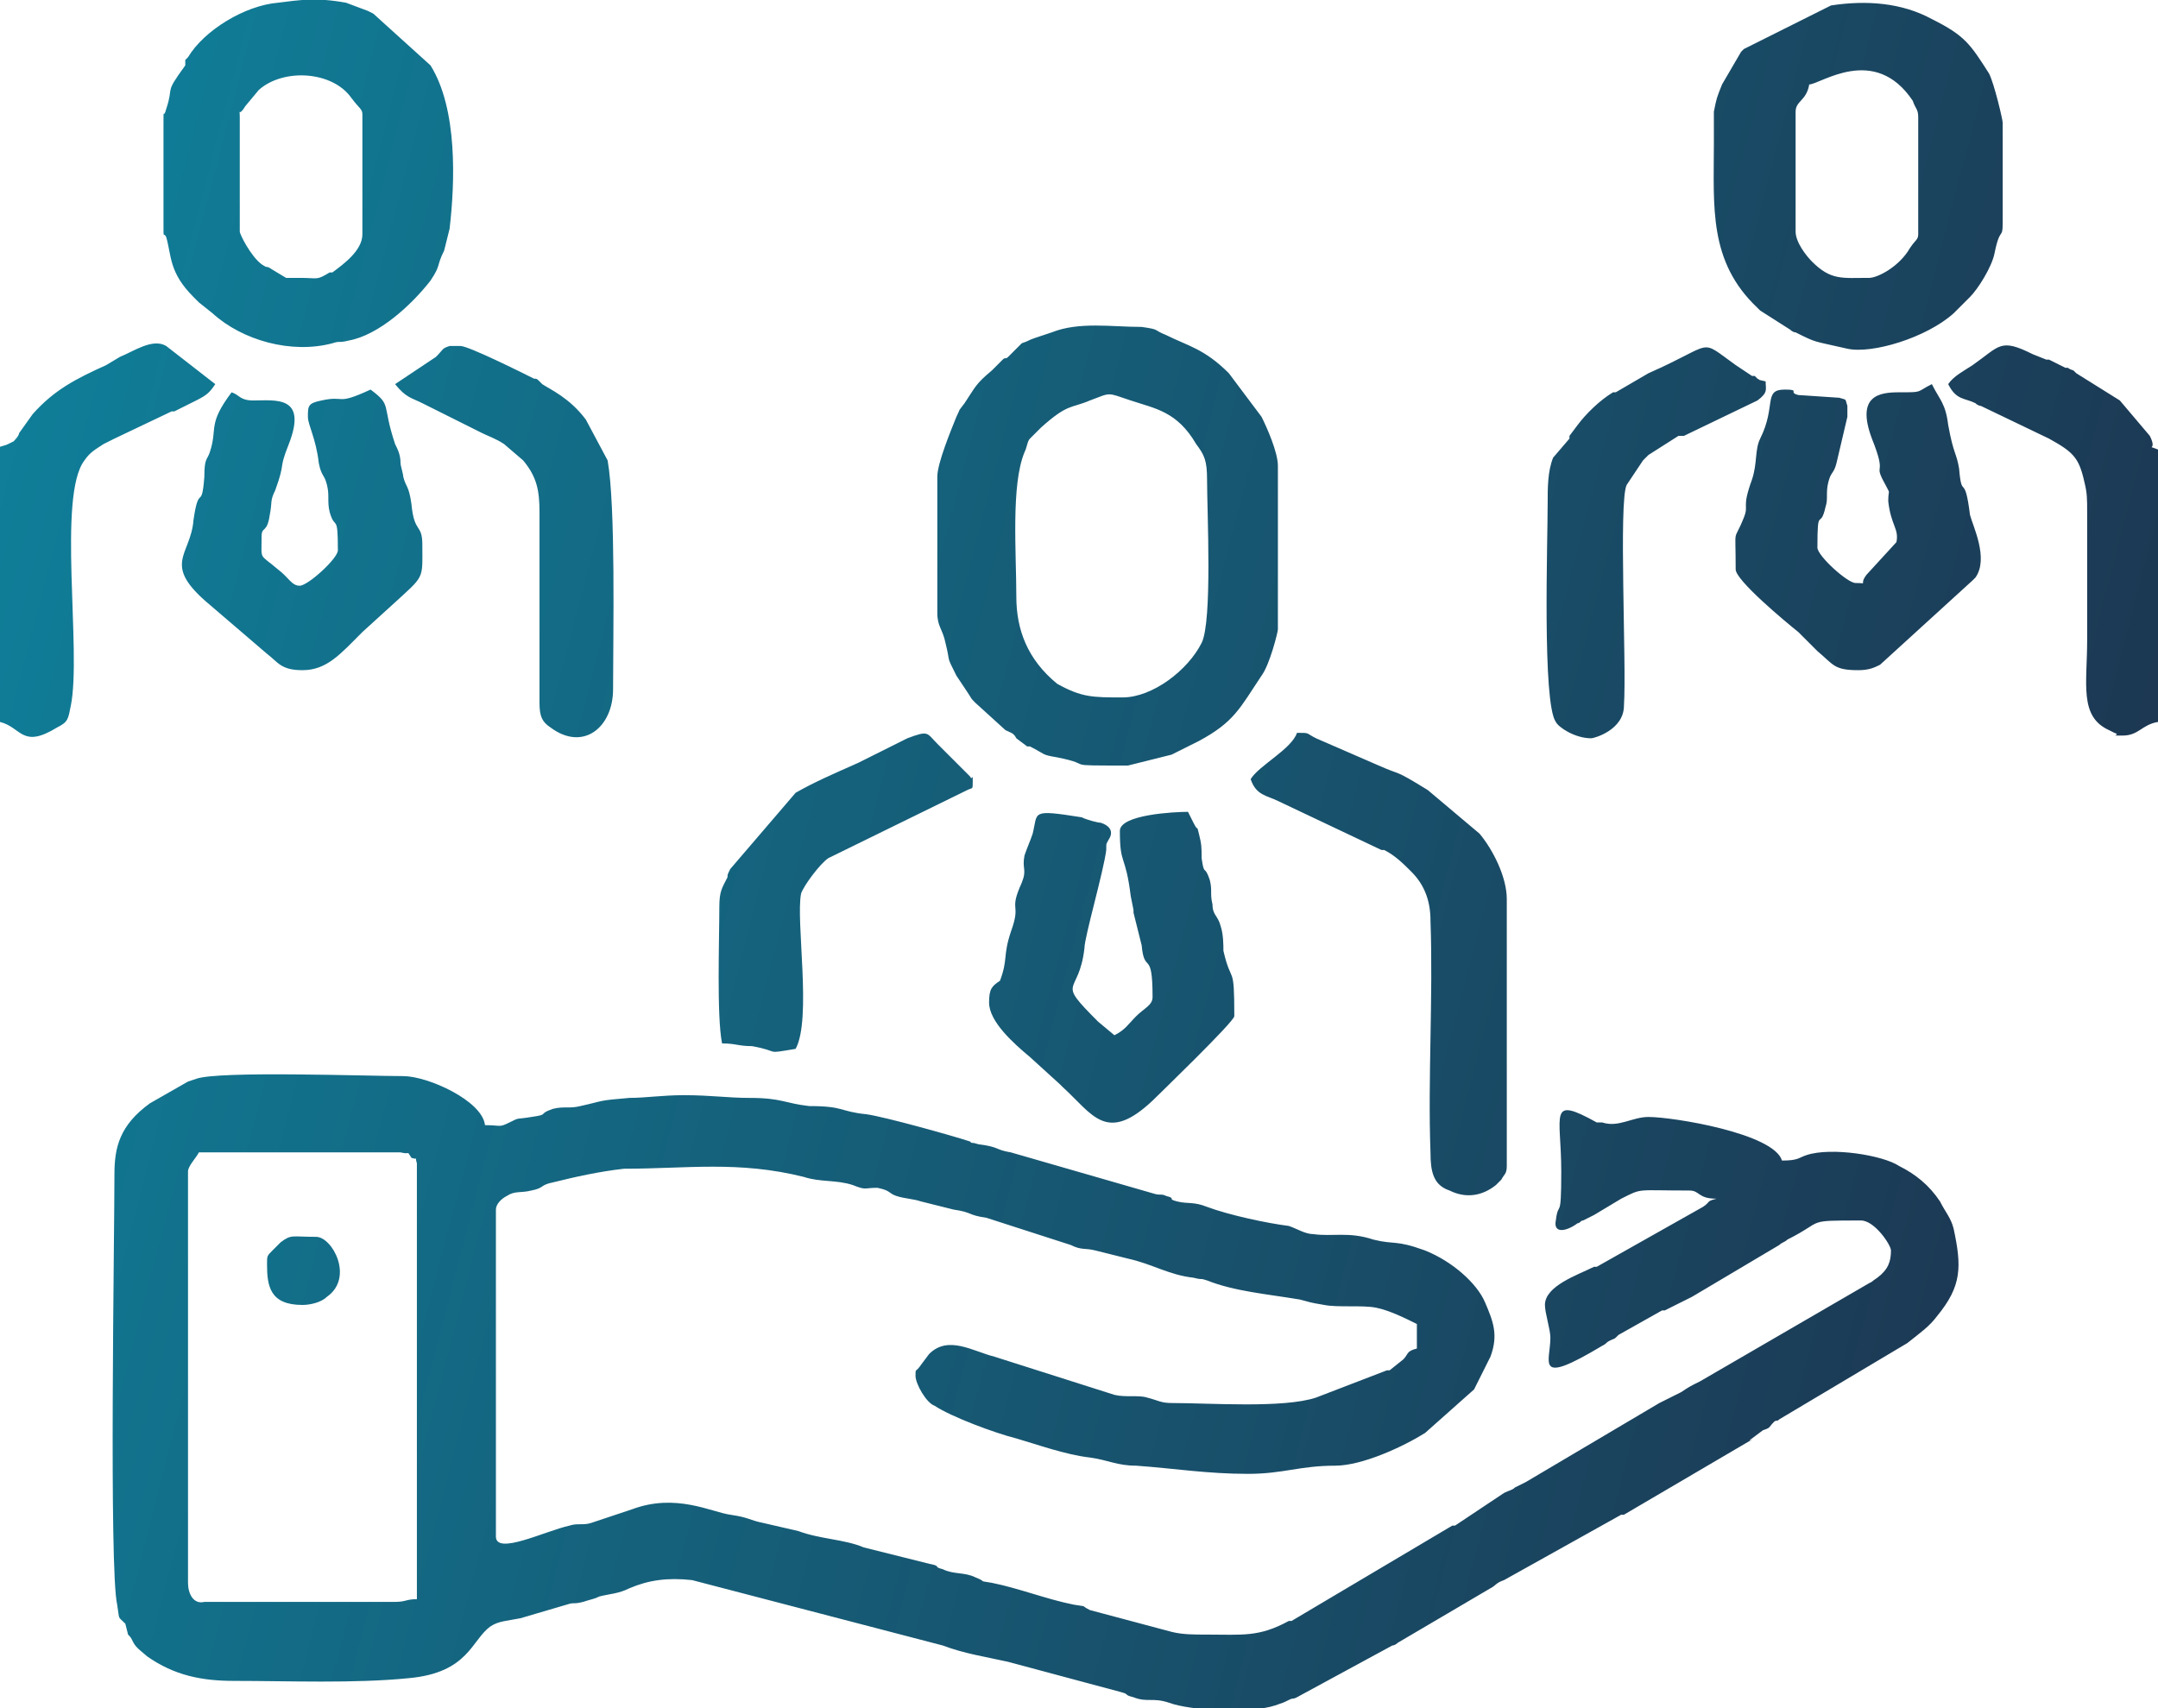 <?xml version="1.0" encoding="utf-8"?>
<!-- Generator: Adobe Illustrator 25.2.0, SVG Export Plug-In . SVG Version: 6.00 Build 0)  -->
<svg version="1.1" id="Layer_1" xmlns="http://www.w3.org/2000/svg" xmlns:xlink="http://www.w3.org/1999/xlink" x="0px" y="0px"
	 viewBox="0 0 79.2 62.7" style="enable-background:new 0 0 79.2 62.7;" xml:space="preserve">
<style type="text/css">
	.st0{display:none;}
	.st1{display:inline;}
	.st2{display:inline;clip-path:url(#SVGID_3_);fill:url(#SVGID_5_);}
	.st3{clip-path:url(#SVGID_6_);fill:url(#SVGID_7_);}
	.st4{display:inline;clip-path:url(#SVGID_8_);fill:url(#SVGID_9_);}
</style>
<g class="st0">
	<defs>
		<path id="SVGID_4_" d="M21.1,41.3c-0.3,0-0.9-0.2-1.3-0.2c-0.8-0.1-1.9,0.1-2.6,0.4c-0.7,0.3-2.5,2.1-3.2,2.6l-3.7,3.5
			c-0.4,0.7-0.2,1.5,0.4,2c0.6,0.5,1,0.9,1.5,1.4c1,0.9,1.9,1.8,3.1,2.8l9.1,8.3c0.8,0.5,1.7,0.4,2.3-0.1c1.5-1.3,3.1-3,4.5-4.2
			c1.4-1.2,2.5-2.2,2.3-4.2c0-0.3-0.2-0.3-0.1-0.5c0.1-0.4,1.8-1.4,2.6-1.7c1.4-0.4,4.2-0.3,5.8-0.3c2,0,4,0,6,0
			c1.6,0,6,0.3,7.3-0.3c0.7-0.3,0.4-0.1,0.9-0.5c0.3-0.2,1.5-1.4,1.8-1.8l7.1-8.1c0.2-0.3,0.4-0.5,0.7-0.8c0.6-0.6,2.4-2.6,2.7-3.1
			c1.2-2.1,0.4-4.6-1.8-5.7c-0.6-0.3-1.6-0.5-2.5-0.5c-1.7,0.1-2.7,1.1-3.8,2.1l-2,1.7c-0.1,0.1-0.3,0.2-0.4,0.3l-3.1,2.8
			c-1,0.9-0.5,0.5-1.8,0c-0.4-0.2-0.7-0.2-1.1-0.3c-0.9-0.3-10.7,0.1-12-0.1c-1-0.1-2.3-0.8-3.3-1.1c-0.3-0.1-0.9-0.3-1.3-0.3
			c-0.4,0-0.4,0-0.7-0.1c-0.3-0.1-0.3-0.1-0.6-0.1c-2.4,0-4.4-0.1-6.6,0.9c-2.2,1-1.8,0.8-4,2.3L22,40.1c-0.1,0.2-0.2,0.3-0.3,0.4
			c-0.1,0.2-0.2,0.1-0.3,0.4C21.3,41.1,21.2,41.2,21.1,41.3 M66.5,35.1c-0.2,0.8-1.1,1.5-1.7,2.1c-0.9,1-2.1,2.4-2.9,3.4l-2.2,2.5
			c-0.2,0.2-0.1,0.2-0.4,0.5L58,45c-0.3,0.4-0.5,0.6-0.9,1c-0.2,0.2-0.3,0.4-0.6,0.7c-2.6,2.7-1,2.3-6.8,2.3c-1.3,0-12.7-0.1-13.3,0
			l-1.1,0.2c-0.7,0.1-2,0.9-2.5,1.3c-0.8,0.7-0.7,0.7-1.5-0.1c-2.7-2.5-5.3-4.8-8-7.3c-0.4-0.4-0.1-0.5,0.1-0.8
			c0.6-1,1.5-1.9,2.5-2.6c0.5-0.4,1.2-0.8,1.7-1.1l0.7-0.3c0.6-0.2,1.4-0.6,2-0.6c0.5-0.1,0.1-0.1,1.2-0.2c1.7-0.1,0.7-0.2,2.5,0
			c2.9,0.3,3.7,1.3,5.1,1.5c0.2,0,0.5,0,0.6,0c0.3,0.1-0.1,0.1,0.5,0.2c0.3,0,1,0,1.3,0c1.4,0,9.8-0.1,10.5,0.1
			c1.2,0.4,1.6,1.5,1.2,2.4c-0.2,0.5-0.9,1-1.5,1.1c-0.5,0.1-8.6,0-9.2,0c-1,0-1.6-0.1-2.2,0.4c-0.6,0.6-0.3,1.3,0.2,1.7
			c0.5,0.3,4.2,0.2,5.1,0.2c1.1,0,5.7,0.1,6.6-0.1c0.3,0,0.8-0.2,1-0.3c1-0.5,2.1-1.6,2.4-2.6c0.3-1,0-2,0.1-2.2
			c0.1-0.3,3.3-2.9,4-3.6l2.7-2.4c0.4-0.4,0.8-0.9,1.5-1.1c0.8-0.2,1.6-0.1,2.1,0.4c0.3,0.2,0.4,0.3,0.5,0.7
			C66.6,34.4,66.6,34.7,66.5,35.1z M39.4,8.4c-0.7,0.3-1.4,0.4-2.2,0.8l-2.1,0.9c-0.4,0.3-0.9,0.5-1.2,0.8L31.1,13
			c-0.2,0.2-0.3,0.3-0.5,0.5l-0.9,1c-0.4,0.4-0.5,0.7-0.8,1.1c-0.6,0.7-1,1.5-1.5,2.3l-0.7,1.4c-0.5,1.2-1.1,3.6-1.1,4.8
			c0,0.6-0.2,0.8-0.2,2.3c0,0.9,0.1,1.5,0.2,2.4c0,0.4,0,0.2,0.1,0.4c0.1,0.3,0.2,1.2,0.3,1.6c0,0,0,0,0,0.1l0.1,0.1c0,0,0,0,0,0
			c0.3,0.6,0.1,1.9,1.5,1.9c0.6,0,1.1-0.5,1.1-1c0-0.2-0.4-1.3-0.5-1.6L28,28.3c-0.2-1.2-0.2-2.9,0-4c0.2-1,0.1-1.5,0.5-2.5
			c0.3-0.7,0.4-1.4,0.8-2.2c0.8-1.5,1.5-3,2.8-4.2l2.7-2.4l1.4-0.8c0,0,0,0,0,0l1.1-0.6c0.4-0.2,0.9-0.4,1.4-0.6l1.6-0.5
			c0.5-0.2,1.3-0.1,1.9-0.3c0.7-0.2,3-0.2,3.9,0c0.3,0.1,1.2,0.2,1.8,0.3c0.3,0.1,0.6,0.1,0.8,0.2l3.5,1.5l1.9,1.3l2.1,1.9l1.3,1.7
			c0.1,0.2,0.2,0.4,0.4,0.6c0.1,0.1,0.1,0.2,0.2,0.3c0.2,0.4,0.6,0.9,0.7,1.2c0.1,0.2,0.1,0.2,0.2,0.4c0.2,0.3,0.2,0.3,0.3,0.7
			c0.1,0.2,0.2,0.5,0.3,0.7l0.4,1.6c0.2,1.6,0.4,1.7,0.4,3.6c0,0.7,0,1.3-0.1,1.9c-0.2,1.5,1.7,1.8,2.2,0.8c0.4-0.7,0.2-4,0.1-4.9
			c0-0.3-0.1-0.5-0.2-0.8c-0.1-0.5-0.1-1.1-0.3-1.6c-0.1-0.2-0.1-0.1-0.1-0.4c-0.1-0.5-0.4-1.4-0.6-1.8c-0.4-0.8-0.7-1.7-1.3-2.6
			l-1.6-2.3c-0.6-0.8-1.3-1.3-2-2c-0.3-0.3-0.7-0.6-1.1-0.9c-0.9-0.7-2.1-1.4-3.1-1.9l-0.5-0.2c0,0-0.2-0.1-0.2-0.1l-2.8-1
			c0,0,0,0,0,0c0,0,0,0-0.1,0c0-0.4,2.2-4.1,2.7-4.9c0.2-0.4,0.5-1,0.2-1.4c-0.4-0.8-2.3-1.5-3.3-1.6c-0.6-0.1-0.5-0.1-1.4-0.1
			c-0.6,0-0.6,0.1-1.2,0.2c-0.9,0-2.4,0.6-3.2,0.8c-0.4,0.1-0.6,0.2-0.9,0.3c-2.6,0.8-3.9,0.2-4.5,0.8c-0.2,0.2-0.3,0.6-0.2,1
			c0.1,0.6,0.6,1.2,0.9,1.7L39,7.4C39.2,7.7,39.4,8,39.4,8.4z M46.2,7.9c-0.6,0-1.4-0.1-2.2-0.1c-0.7,0-1.6,0.1-2.1,0.1
			c-0.3-0.3-0.3-0.6-0.6-1c-0.4-0.5-0.8-1.3-1.1-1.8c-0.1-0.3-0.5-0.8-0.5-1C40.2,4,40.3,4,40.9,3.9l4.3-1.3
			c1.7-0.3,2.3-0.4,3.7,0.2c0,0.5-0.4,0.8-0.6,1.3c-0.1,0.2-0.2,0.4-0.4,0.6l-1.1,1.9C46.6,7.1,46.4,7.4,46.2,7.9z M19.1,46.3
			c-0.1,0.1-0.6,0.1-0.8,0.5c-0.9,1.7,1.4,2.8,2.4,1.3C21.4,47.3,20.2,45.8,19.1,46.3z M45.5,20.2C45.5,20.2,45.5,20.2,45.5,20.2
			c0.1,0.2,1.1,0.6,1.6,0.1c0.2-0.2,0.3-0.5,0.2-0.9c-0.1-0.3-0.2-0.5-0.6-0.6c0-0.1,0,0-0.1-0.1l-0.6-0.3c-0.9-0.4-1,0.1-1-0.8
			c0-0.4,0-1.1-0.8-1.1c-1,0-0.9,0.8-0.9,1.6c-1,0.6-1.3,0.1-2.1,1.4c0,0,0,0,0,0c-0.2,0.3-0.4,0.6-0.5,1c-0.1,0.7-0.1,1.4,0.3,2.1
			c0.6,0.9,2.5,1.6,3.4,2.1c0.5,0.3,0.9,0.6,0.9,1.1c0.1,1.4-1.8,1.3-2.8,0.9c-0.3-0.1-1.1-0.7-1.7,0c-0.3,0.3-0.3,0.9,0,1.3
			c0.2,0.3,1.3,0.7,1.8,0.8c0.4,0.1,0.3,0.1,0.7,0.2c0,0.8-0.1,1.5,0.9,1.5c1,0,0.7-0.8,0.8-1.6c0.2-0.2,0.6-0.2,0.9-0.3
			c0.8-0.3,1.4-1,1.7-1.7c0.3-0.7,0.2-2-0.3-2.7c-0.5-0.6-1.3-1.1-2.1-1.4l-0.8-0.4c-0.4-0.2-1.2-0.6-1.3-1.1
			c-0.1-0.8,0.2-1.2,1.1-1.2L45.5,20.2z M13.1,48.5c0-0.2,0.8-0.9,1-1.1l1.2-1c0.4-0.3,0.7-0.7,1.1-1c0.9-0.8,2.2-2.3,3.3-2
			c1,0.3,2.1,1.7,3.1,2.5c0.4,0.4,0.7,0.7,1.1,1c0.4,0.4,0.7,0.7,1.1,1c0.4,0.4,0.8,0.7,1.1,1l2.2,2.1c0.7,0.7,2.4,2.1,2.7,2.7
			c0.6,1.1-1.1,2.2-2.1,3.1c-0.7,0.6-1.4,1.3-2.2,2.1c-1.2,1-1,1.3-1.8,0.6l-7.4-6.8C17.1,52.1,13.1,48.5,13.1,48.5z"/>
	</defs>
	<clipPath id="SVGID_3_" class="st1">
		<use xlink:href="#SVGID_4_"  style="overflow:visible;"/>
	</clipPath>
	<linearGradient id="SVGID_5_" gradientUnits="userSpaceOnUse" x1="-64.876" y1="11.155" x2="84.376" y2="40.078">
		<stop  offset="0" style="stop-color:#00D6F0"/>
		<stop  offset="1" style="stop-color:#20233E"/>
	</linearGradient>
	<rect x="10" y="0.2" class="st2" width="59.7" height="62.5"/>
</g>
<g>
	<defs>
		<path id="SVGID_1_" d="M4.2,43.1c0,2.4-0.2,14.5,0.1,15.8c0.1,0.6,0,0.4,0.3,0.7L4.7,60c0.1,0.1,0.1,0.1,0.2,0.3
			c0.1,0.2,0.4,0.4,0.5,0.5c1,0.7,2,0.9,3.2,0.9c2,0,4.4,0.1,6.4-0.1c2.2-0.2,2.3-1.4,3-1.9c0.3-0.2,0.6-0.2,1.1-0.3l1.7-0.5
			c0.3-0.1,0.2,0,0.6-0.1c0.3-0.1,0.4-0.1,0.6-0.2c0.4-0.1,0.7-0.1,1.1-0.3c0.7-0.3,1.4-0.4,2.3-0.3l9.2,2.4
			c0.8,0.3,1.5,0.4,2.4,0.6l4.1,1.1c0.4,0.1,0.1,0.1,0.5,0.2c0.5,0.2,0.7,0,1.3,0.2c0.8,0.3,3,0.4,3.9,0.1c0.3-0.1,0.3-0.1,0.5-0.2
			c0.2-0.1,0.1,0,0.3-0.1l3.5-1.9c0.1,0,0.2-0.1,0.2-0.1l3.4-2c0.2-0.1,0.2-0.2,0.5-0.3l4.3-2.4c0,0,0.1,0,0.1,0l4.6-2.7
			c0.4-0.2-0.2,0.1,0.1-0.1l0.4-0.3c0.3-0.1,0.2-0.1,0.4-0.3c0.1-0.1,0.1,0,0.2-0.1l4.7-2.8c0.5-0.4,0.8-0.6,1.1-1
			c0.9-1.1,0.9-1.8,0.6-3.2c-0.1-0.4-0.3-0.6-0.5-1c-0.4-0.6-0.9-1-1.5-1.3c-0.6-0.4-2.5-0.7-3.4-0.4c-0.3,0.1-0.3,0.2-0.9,0.2
			c-0.3-1-4-1.6-4.9-1.6c-0.6,0-1.1,0.4-1.7,0.2c0,0-0.1,0-0.1,0c0,0-0.1,0-0.1,0c-1.8-1-1.3-0.3-1.3,1.8c0,1.9-0.1,1-0.2,1.8
			c-0.1,0.5,0.4,0.4,0.8,0.1c0.1,0,0.1-0.1,0.2-0.1c0.2-0.1,0.2-0.1,0.4-0.2l1-0.6c0.8-0.4,0.5-0.3,2.5-0.3c0.4,0,0.3,0.3,1,0.3V44
			c-0.4,0.1-0.2,0.1-0.5,0.3l-3.9,2.2c0,0-0.1,0-0.1,0c-0.6,0.3-1.8,0.7-1.8,1.4c0,0.3,0.2,0.9,0.2,1.2c0,0.9-0.6,1.8,1.9,0.3
			c0.2-0.1,0.1-0.1,0.3-0.2c0.2-0.1,0.1,0,0.3-0.2l1.6-0.9c0,0,0.1,0,0.1,0l0.4-0.2c0.2-0.1,0.4-0.2,0.6-0.3l3.2-1.9
			c0.1-0.1,0.2-0.1,0.3-0.2c1.4-0.7,0.6-0.7,2.7-0.7c0.5,0,1.1,0.9,1.1,1.1c0,0.4-0.1,0.7-0.5,1c-0.3,0.2-0.1,0.1-0.3,0.2l-6.2,3.6
			c-0.4,0.2-0.4,0.2-0.7,0.4c-0.2,0.1-0.2,0.1-0.4,0.2c-0.2,0.1-0.2,0.1-0.4,0.2L56,54.4c-0.2,0.1-0.2,0.1-0.4,0.2
			c-0.1,0.1-0.2,0.1-0.4,0.2L53.4,56c0,0-0.1,0-0.1,0l-5.9,3.5c0,0-0.1,0-0.1,0c-1.1,0.6-1.7,0.5-3,0.5c-0.5,0-0.9,0-1.3-0.1l-3-0.8
			c-0.4-0.2,0-0.1-0.6-0.2c-1-0.2-2-0.6-3-0.8c-0.6-0.1-0.1,0-0.6-0.2c-0.4-0.2-0.8-0.1-1.2-0.3c-0.4-0.1,0-0.1-0.5-0.2l-2.4-0.6
			c-0.7-0.3-1.6-0.3-2.4-0.6L28,55.9c-0.5-0.1-0.5-0.2-1.2-0.3c-0.7-0.1-2-0.8-3.6-0.2l-1.5,0.5c-0.3,0.1-0.5,0-0.8,0.1
			c-0.9,0.2-2.7,1.1-2.7,0.4V44.4c0-0.2,0.2-0.4,0.4-0.5c0.3-0.2,0.5-0.1,0.9-0.2c0.5-0.1,0.3-0.2,0.8-0.3c0.8-0.2,1.7-0.4,2.6-0.5
			c2.3,0,4.2-0.3,6.6,0.3c0.6,0.2,1.2,0.1,1.8,0.3c0.5,0.2,0.4,0.1,0.9,0.1c0.5,0.1,0.4,0.2,0.7,0.3c0.3,0.1,0.6,0.1,0.9,0.2
			l1.2,0.3c0.7,0.1,0.5,0.2,1.2,0.3l3.1,1c0.4,0.2,0.5,0.1,0.9,0.2l1.2,0.3c0.9,0.2,1.5,0.6,2.4,0.7c0.4,0.1,0.2,0,0.5,0.1
			c1,0.4,2.2,0.5,3.4,0.7c0.4,0.1,0.3,0.1,0.9,0.2c0.5,0.1,1.4,0,1.9,0.1c0.5,0.1,1.1,0.4,1.5,0.6v0.9c-0.4,0.1-0.3,0.2-0.5,0.4
			L51,50.3c0,0,0,0-0.1,0l-2.6,1c-1.2,0.4-3.9,0.2-5.3,0.2c-0.4,0-0.5-0.1-0.9-0.2c-0.3-0.1-0.8,0-1.2-0.1l-4.4-1.4
			c-0.8-0.2-1.7-0.8-2.4-0.1l-0.3,0.4c-0.2,0.3-0.2,0.1-0.2,0.4c0,0.3,0.4,1,0.7,1.1c0.6,0.4,2.2,1,3,1.2c0.7,0.2,1.8,0.6,2.7,0.7
			c0.7,0.1,1,0.3,1.7,0.3c1.4,0.1,2.6,0.3,4.1,0.3c1.3,0,1.9-0.3,3.2-0.3c1,0,2.5-0.7,3.3-1.2l1.8-1.6l0.6-1.2
			c0.3-0.8,0.1-1.3-0.2-2c-0.3-0.7-1.2-1.5-2.2-1.9c-1.1-0.4-1.1-0.2-1.9-0.4c-0.9-0.3-1.5-0.1-2.2-0.2c-0.3,0-0.6-0.2-0.9-0.3
			c-0.8-0.1-2.2-0.4-3-0.7c-0.5-0.2-0.7-0.1-1.1-0.2c-0.4-0.1,0-0.1-0.4-0.2c-0.2-0.1-0.2,0-0.5-0.1l-5.2-1.5
			c-0.6-0.1-0.4-0.2-1.2-0.3c-0.3-0.1-0.2,0-0.3-0.1c-0.6-0.2-3.1-0.9-3.8-1c-1-0.1-0.8-0.3-2.1-0.3c-0.9-0.1-1-0.3-2.2-0.3
			c-0.8,0-1.4-0.1-2.4-0.1c-0.8,0-1.4,0.1-2,0.1c-1.2,0.1-0.9,0.1-1.8,0.3c-0.4,0.1-0.6,0-1,0.1c-0.6,0.2-0.1,0.2-0.8,0.3
			c-0.6,0.1-0.4,0-0.8,0.2c-0.4,0.2-0.3,0.1-0.9,0.1c-0.1-0.9-2.1-1.8-3-1.8c-1.3,0-6.8-0.2-7.6,0.1c-0.3,0.1,0,0-0.3,0.1l-1.4,0.8
			C4.4,41.3,4.2,42.1,4.2,43.1 M34.4,17.5v5c0,0.5,0.2,0.6,0.3,1.1c0.2,0.8,0,0.4,0.4,1.2l0.4,0.6c0.2,0.3,0.1,0.2,0.3,0.4l1.1,1
			c0.2,0.1,0.3,0.1,0.4,0.3l0.4,0.3c0,0,0.1,0,0.1,0c0.6,0.3,0.4,0.3,1,0.4c1.5,0.3,0,0.3,2.6,0.3l1.6-0.4c0.2-0.1,0.2-0.1,0.2-0.1
			l0.4-0.2c0.2-0.1,0,0,0.2-0.1l0.2-0.1c1.3-0.7,1.5-1.2,2.3-2.4c0.3-0.4,0.6-1.6,0.6-1.7v-6c0-0.5-0.4-1.4-0.6-1.8l-1.2-1.6
			c-0.9-0.9-1.5-1-2.3-1.4c-0.5-0.2-0.2-0.2-0.9-0.3c-1.1,0-2.3-0.2-3.3,0.2l-0.6,0.2c-0.3,0.1-0.2,0.1-0.5,0.2L37,13.1
			c-0.1,0.1-0.1,0-0.2,0.1l-0.4,0.4c-0.6,0.5-0.6,0.6-1,1.2c-0.3,0.4-0.1,0.1-0.3,0.5C34.9,15.8,34.4,17,34.4,17.5z M37.3,21.9
			c0-1.6-0.2-4.1,0.3-5.3c0.1-0.2,0.1-0.4,0.2-0.5l0.4-0.4c1-0.9,1.1-0.7,1.8-1c0.8-0.3,0.6-0.3,1.5,0c0.9,0.3,1.7,0.4,2.4,1.6
			c0.3,0.4,0.4,0.6,0.4,1.3c0,1.2,0.2,5.2-0.2,6c-0.5,1-1.8,2-2.9,2c-1.1,0-1.5,0-2.4-0.5C37.7,24.2,37.3,23.1,37.3,21.9z M6,4.5
			v3.8c0,0.5,0,0.2,0.1,0.4c0.2,0.7,0.1,1.3,1,2.2c0.1,0.1,0,0,0.2,0.2l0.5,0.4c1.1,1,2.9,1.5,4.4,1.1c0.3-0.1,0.2,0,0.6-0.1
			c1.1-0.2,2.3-1.3,3-2.2c0.4-0.6,0.2-0.5,0.5-1.1l0.2-0.8c0.2-1.7,0.3-4.4-0.7-6l-2.1-1.9c-0.2-0.1,0,0-0.2-0.1l-0.8-0.3
			C11.6-0.1,11,0,10.2,0.1C9,0.2,7.5,1.1,6.9,2.1L6.8,2.2c0,0,0,0,0,0.1c0,0,0,0,0,0.1C6,3.5,6.4,3.1,6.1,4C6,4.4,6,3.9,6,4.5z
			 M8.8,8.5V4.3c0-0.5-0.1,0.1,0.2-0.4l0.5-0.6c0.9-0.8,2.7-0.7,3.4,0.3c0.3,0.4,0.4,0.4,0.4,0.6v4.4c0,0.6-0.7,1.1-1.1,1.4
			c0,0-0.1,0-0.1,0c-0.5,0.3-0.4,0.2-1.1,0.2c-0.1,0-0.4,0-0.5,0L10,9.9c-0.3-0.2-0.1,0-0.4-0.2C9.2,9.4,8.8,8.6,8.8,8.5z M62.9,5.3
			c0,2.3-0.2,4.3,1.6,6c0,0,0,0,0.1,0.1l1.1,0.7c0,0,0.1,0.1,0.2,0.1c0.8,0.4,0.6,0.3,1.9,0.6c0.9,0.2,2.9-0.4,3.9-1.3
			c0,0,0,0,0.1-0.1l0.5-0.5c0.3-0.3,0.8-1.1,0.9-1.6c0.2-1,0.3-0.5,0.3-1.1V4.5c0-0.1-0.3-1.4-0.5-1.8c-0.7-1.1-0.9-1.4-2.1-2
			c-1.1-0.6-2.4-0.7-3.7-0.5L64,1.8c0,0,0,0-0.1,0.1l-0.7,1.2c-0.2,0.5-0.2,0.5-0.3,1C62.9,4.5,62.9,4.8,62.9,5.3z M68.6,10.2
			c-1,0-1.4,0.1-2.1-0.6c-0.2-0.2-0.6-0.7-0.6-1.1V4.1c0-0.4,0.4-0.4,0.5-1c0.4,0,2.4-1.5,3.8,0.6C70.3,4,70.4,4,70.4,4.3v4.3
			c0,0.2-0.1,0.2-0.3,0.5C69.7,9.8,68.9,10.2,68.6,10.2z M36.3,36.8c0,0.7,0.9,1.5,1.5,2l1.1,1c0,0,0,0,0.1,0.1
			c1.1,1,1.6,2.1,3.3,0.5c0.2-0.2,3-2.9,3-3.1c0-2-0.1-1.1-0.4-2.4c0-0.2,0-0.6-0.1-0.9c-0.1-0.4-0.3-0.4-0.3-0.8
			c-0.1-0.4,0-0.5-0.1-0.9c-0.2-0.6-0.2-0.1-0.3-0.8c0-0.4,0-0.5-0.1-0.9c-0.1-0.4,0,0-0.2-0.4c-0.1-0.2-0.1-0.2-0.2-0.4
			c-0.5,0-2.5,0.1-2.5,0.7c0,1.3,0.2,0.8,0.4,2.4l0.1,0.5c0,0,0,0.1,0,0.1l0.3,1.2c0.1,1.1,0.4,0.1,0.4,1.9c0,0.3-0.3,0.4-0.6,0.7
			c-0.3,0.3-0.4,0.5-0.8,0.7l-0.6-0.5c-1.6-1.6-0.7-0.9-0.5-2.7c0-0.4,0.7-2.8,0.8-3.6c0-0.3,0-0.2,0.1-0.4c0,0,0.3-0.4-0.3-0.6
			c-0.1,0-0.5-0.1-0.7-0.2c-1.9-0.3-1.6-0.2-1.8,0.6c-0.1,0.3-0.2,0.5-0.3,0.8c-0.1,0.5,0.1,0.5-0.1,1c-0.5,1.1,0,0.7-0.4,1.8
			c-0.3,0.9-0.1,1-0.4,1.8C36.4,36.2,36.3,36.3,36.3,36.8z M68.1,21.4c-0.3,0-1.4-1-1.4-1.3c0-1.6,0.1-0.6,0.3-1.5
			c0.1-0.3,0-0.5,0.1-0.9c0.1-0.4,0.2-0.3,0.3-0.7l0.4-1.7c0-0.2,0-0.2,0-0.4c-0.1-0.3,0-0.2-0.3-0.3L66,14.5
			c-0.4-0.1,0.1-0.2-0.5-0.2c-0.8,0-0.3,0.6-0.9,1.8c-0.2,0.4-0.1,0.9-0.3,1.5c-0.4,1.1-0.1,0.9-0.3,1.4c-0.4,1-0.3,0.2-0.3,1.9
			c0,0.4,1.8,1.9,2.3,2.3l0.4,0.4c0,0,0,0,0.1,0.1c0,0,0,0,0.1,0.1c0,0,0.1,0.1,0.1,0.1c0.6,0.5,0.6,0.7,1.5,0.7
			c0.4,0,0.6-0.1,0.8-0.2l3.4-3.1c0,0,0,0,0.1-0.1c0.5-0.7-0.1-1.9-0.2-2.3c-0.2-1.6-0.3-0.5-0.4-1.7c-0.1-0.6-0.2-0.5-0.4-1.6
			c-0.1-0.8-0.3-0.9-0.6-1.5c-0.6,0.3-0.3,0.3-1.2,0.3c-0.7,0-1.6,0.1-1,1.7c0.6,1.5,0,0.8,0.5,1.7c0.2,0.4,0.1,0.1,0.1,0.6
			c0.1,0.9,0.4,1,0.3,1.5l-1.1,1.2C68.2,21.5,68.6,21.4,68.1,21.4z M11.1,24.6c0.9,0,1.4-0.6,2.2-1.4l1.1-1c1.2-1.1,1.1-0.9,1.1-2.2
			c0-0.8-0.3-0.4-0.4-1.5c-0.1-0.7-0.2-0.6-0.3-1c0-0.1-0.1-0.4-0.1-0.5c0-0.3-0.1-0.5-0.2-0.7c-0.5-1.5-0.1-1.4-0.9-2
			c-1.3,0.6-0.9,0.2-1.8,0.4c-0.5,0.1-0.5,0.2-0.5,0.6c0,0.3,0.3,0.8,0.4,1.7c0.1,0.5,0.2,0.4,0.3,0.8c0.1,0.4,0,0.6,0.1,1
			c0.2,0.7,0.3,0,0.3,1.4c0,0.3-1.1,1.3-1.4,1.3c-0.3,0-0.4-0.3-0.8-0.6c-0.7-0.6-0.6-0.3-0.6-1.2c0-0.4,0.2-0.1,0.3-0.8
			c0.1-0.5,0-0.5,0.2-0.9c0.4-1.1,0.1-0.7,0.5-1.7c0.7-1.8-0.5-1.6-1.3-1.6c-0.5,0-0.5-0.2-0.8-0.3c-0.9,1.2-0.5,1.3-0.8,2.2
			c-0.1,0.3-0.2,0.2-0.2,0.9c-0.1,1.3-0.2,0.2-0.4,1.6c-0.1,1.3-1.2,1.6,0.6,3.1l2.1,1.8C10.2,24.3,10.3,24.6,11.1,24.6z M45.9,28.6
			c0.2,0.6,0.6,0.6,1,0.8l3.8,1.8c0,0,0.1,0,0.1,0c0.4,0.2,0.7,0.5,1,0.8c0.5,0.5,0.7,1.1,0.7,1.8c0.1,2.8-0.1,5.8,0,8.5
			c0,0.7,0.1,1.2,0.7,1.4c0.6,0.3,1.2,0.2,1.7-0.2l0.2-0.2c0.1-0.2,0.2-0.2,0.2-0.5V33c0-0.8-0.5-1.8-1-2.4L52.4,29
			c-1.3-0.8-0.9-0.5-1.8-0.9l-2.3-1c-0.4-0.2-0.2-0.2-0.7-0.2C47.4,27.5,46.2,28.1,45.9,28.6z M56.8,18.5c0,1.4-0.2,7.3,0.3,8
			c0.1,0.2,0.7,0.6,1.3,0.6c0.1,0,1.2-0.3,1.2-1.2c0.1-1.5-0.2-7.5,0.1-8.1l0.6-0.9c0.1-0.1,0.1-0.1,0.2-0.2l1.1-0.7
			c0,0,0.1,0,0.1,0c0,0,0.1,0,0.1,0l2.7-1.3c0.4-0.3,0.3-0.4,0.3-0.7c-0.4-0.1-0.1,0-0.3-0.1l-0.1-0.1c0,0,0,0-0.1,0l-0.6-0.4
			c-1.4-1-0.7-0.8-3.2,0.3l-1.2,0.7c0,0-0.1,0-0.1,0c-0.5,0.3-1,0.8-1.3,1.2l-0.3,0.4c0,0,0,0,0,0.1L57,16.8
			C56.8,17.3,56.8,17.9,56.8,18.5z M14.5,14.1c0.4,0.5,0.6,0.5,1,0.7l2.2,1.1c0.2,0.1,0.5,0.2,0.8,0.4l0.7,0.6
			c0.5,0.6,0.6,1.1,0.6,1.9l0,7c0,0.5,0.1,0.7,0.4,0.9c1.2,0.9,2.3,0,2.3-1.4c0-2,0.1-6.7-0.2-8.4l-0.8-1.5
			c-0.6-0.8-1.3-1.1-1.6-1.3L19.8,14c-0.1-0.1-0.1-0.1-0.2-0.1c-0.4-0.2-2.4-1.2-2.7-1.2c0,0-0.3,0-0.4,0c-0.3,0.1-0.2,0.1-0.5,0.4
			L14.5,14.1z M0,16.4v10.1c0.8,0.2,0.8,1,2.1,0.2c0.4-0.2,0.4-0.3,0.5-0.8c0.4-2-0.5-7.7,0.5-9c0.2-0.3,0.4-0.4,0.7-0.6
			c0.2-0.1,0.2-0.1,0.4-0.2l2.1-1c0,0,0.1,0,0.1,0l0.8-0.4c0.4-0.2,0.5-0.3,0.7-0.6l-1.8-1.4c-0.5-0.3-1.2,0.2-1.7,0.4l-0.5,0.3
			c-1.1,0.5-1.9,0.9-2.7,1.8l-0.5,0.7c0,0.1-0.2,0.3-0.2,0.3C0.1,16.4,0.3,16.3,0,16.4z M71.5,14.1c0.3,0.6,0.6,0.5,1,0.7
			c0.1,0.1,0.2,0.1,0.2,0.1l2.5,1.2c0.9,0.5,1.1,0.7,1.3,1.6c0.1,0.4,0.1,0.6,0.1,1.1c0,1.6,0,3.1,0,4.7c0,1.6-0.3,2.8,0.8,3.3
			c0,0,0.2,0.1,0.2,0.1c0.3,0.1-0.3,0.1,0.3,0.1c0.6,0,0.7-0.4,1.3-0.5v-10c-0.5-0.2,0,0.1-0.3-0.5l-1.1-1.3l-1.6-1
			c0,0-0.1-0.1-0.1-0.1c-0.3-0.1-0.1-0.1-0.3-0.1l-0.6-0.3c0,0-0.1,0-0.1,0L74.6,13c-1.2-0.6-1.2-0.3-2.2,0.4
			C72.1,13.6,71.7,13.8,71.5,14.1z M26.4,33.3c0,1.2-0.1,4,0.1,5c0.5,0,0.6,0.1,1.1,0.1c1.1,0.2,0.4,0.3,1.6,0.1
			c0.6-1.1,0-4.7,0.2-5.7c0.1-0.3,0.7-1.1,1-1.3l5.1-2.5c0.2-0.1,0.2,0,0.2-0.3c0-0.4,0,0-0.1-0.2l-1.2-1.2
			c-0.4-0.4-0.3-0.5-1.1-0.2L31.5,28c-0.9,0.4-1.6,0.7-2.3,1.1l-2.4,2.8c-0.1,0.2-0.1,0.2-0.1,0.3C26.5,32.6,26.4,32.7,26.4,33.3z
			 M9.8,46.4c0,0.8,0.1,1.5,1.3,1.5c0.3,0,0.7-0.1,0.9-0.3c1-0.7,0.2-2.2-0.4-2.2c-0.9,0-0.9-0.1-1.3,0.2L10,45.9
			C9.8,46.1,9.8,46.1,9.8,46.4z M6.9,58.1V43c0-0.2,0.3-0.5,0.4-0.7l7.4,0c0.4,0.1,0.2-0.1,0.4,0.2c0.3,0.1,0.1-0.1,0.2,0.2l0,16
			c-0.4,0-0.4,0.1-0.8,0.1H7.5C7.1,58.9,6.9,58.5,6.9,58.1z"/>
	</defs>
	<clipPath id="SVGID_6_">
		<use xlink:href="#SVGID_1_"  style="overflow:visible;"/>
	</clipPath>
	<linearGradient id="SVGID_7_" gradientUnits="userSpaceOnUse" x1="-97.169" y1="-4.125" x2="98.221" y2="46.561">
		<stop  offset="0" style="stop-color:#00D6F0"/>
		<stop  offset="1" style="stop-color:#20233E"/>
	</linearGradient>
	<rect y="-0.1" class="st3" width="79.2" height="62.9"/>
</g>
<g class="st0">
	<defs>
		<path id="SVGID_2_" d="M20.7,61.7h37.9c2.3-1.1,6.4-1.6,6.4-7.8c0-3.6,0.4-10.1-0.5-13.2c-1-3.6-3.7-6.2-6.5-7.8
			c-3.4-1.9-7.9-1.9-12.4-2.4c0.3-0.4,1.2-0.9,1.6-1.2c2.8-1.8,3.1-2.8,3.8-5.7c0.9-3.8,3.3,2.1,3-9.7c-0.1-3.9-1.8-6.5-3.8-8.7
			c-3.1-3.3-7.1-3.5-8.9-4.2H38c-1.9,0.8-3.8,0.4-7,2.7c-5,3.6-5.6,7.2-5.6,12.7c0,7.5,1.9,4.8,2.9,6.3c0.3,2.1,0.6,3.6,1.8,4.8
			c1.8,2,3.2,1.9,3.6,3c-4.4,0.3-9.2,0.6-12.4,2.5c-8.3,4.8-7,12.3-6.9,21.1C14.4,60.1,18.5,60.6,20.7,61.7 M27.5,16
			C26.2-1.1,53.1-1.1,51.8,16c-1.8-0.8,0.6-2.5-5.3-3.6c-2-0.4-6.1-2.3-7-2.2c-0.8,0-4.7,1.9-6.9,2.3C27.2,13.4,29.2,15.3,27.5,16z
			 M29.7,21.1c-0.7-0.7-3.3-1-1.8-2.7c0.7-0.8,1.2-0.3,1.9-1c0.7-0.7,0.2-0.9,0.7-1.8c0.9-1.5,3.7-0.9,8-3c1.9-0.9,1.7-0.3,3.7,0.5
			c6.3,2.6,5.5-0.2,7.1,3.7c0.7,1.5,2.7,0.5,2.5,2.4c-0.1,1.8-2.2,0.6-2.7,2.6c-0.5,1.7-0.2,2.6-1.2,4c-0.9,1.3-4.4,3.6-6.6,4.2
			c-3.2,0.9-6-1.3-7.9-2.4C29.7,25.4,31.1,22.3,29.7,21.1z M36.3,31.8c3.9,0.7,2.7,0.7,6.7,0C42.9,36.7,36.4,36.7,36.3,31.8z M22,39
			v14.8c0,2.8,0.6,0.4-0.1,5.8c-7,0.3-5.5-8.9-5.5-14.9c0-10.6,9.5-11.6,17.4-12.2l1.3,2.8c-2.2,0.3-6,0.1-8.3,0.1
			C23.7,35.4,22,36,22,39z M45.4,32.5c7.7,0.6,17.4,1.4,17.4,12.2v9.4c0,3.1-2.2,5.6-5.5,5.5c-0.6-5-0.1-3.2-0.1-5.8V39
			c0-5.6-6.5-2.8-13.2-3.7c0.1-0.1,0.5-0.9,0.6-1.2l0.5-1.2c0-0.1,0.1-0.2,0.1-0.2C45.3,32.7,45.4,32.6,45.4,32.5z M24.4,37.6
			c1.6-0.4,28.9-0.4,30.5,0c0.4,1.4,0.4,15.6,0.1,17.5c-1.8,1.1-12,0.5-15.2,0.5c-3.3,0-13.7,0.6-15.5-0.5
			C24,53.3,24.1,38.9,24.4,37.6z M38.1,43.8c-5.6,2-2.1,9.4,3.2,7.4c1.9-0.7,3.4-2.9,2.4-5.3C42.9,44.2,40.6,42.9,38.1,43.8z
			 M38.8,45.6c2.9-1,4.2,2.9,1.7,3.7C37.6,50.3,36.2,46.6,38.8,45.6z M24.2,57.6l31.8,0l-0.9,0l-0.1,2l-30.8,0L24.2,57.6z"/>
	</defs>
	<clipPath id="SVGID_8_" class="st1">
		<use xlink:href="#SVGID_2_"  style="overflow:visible;"/>
	</clipPath>
	<linearGradient id="SVGID_9_" gradientUnits="userSpaceOnUse" x1="-51.362" y1="14.701" x2="78.829" y2="37.149">
		<stop  offset="0" style="stop-color:#00D6F0"/>
		<stop  offset="1" style="stop-color:#20233E"/>
	</linearGradient>
	<rect x="12.8" y="-1.1" class="st4" width="52.5" height="62.7"/>
</g>
</svg>
